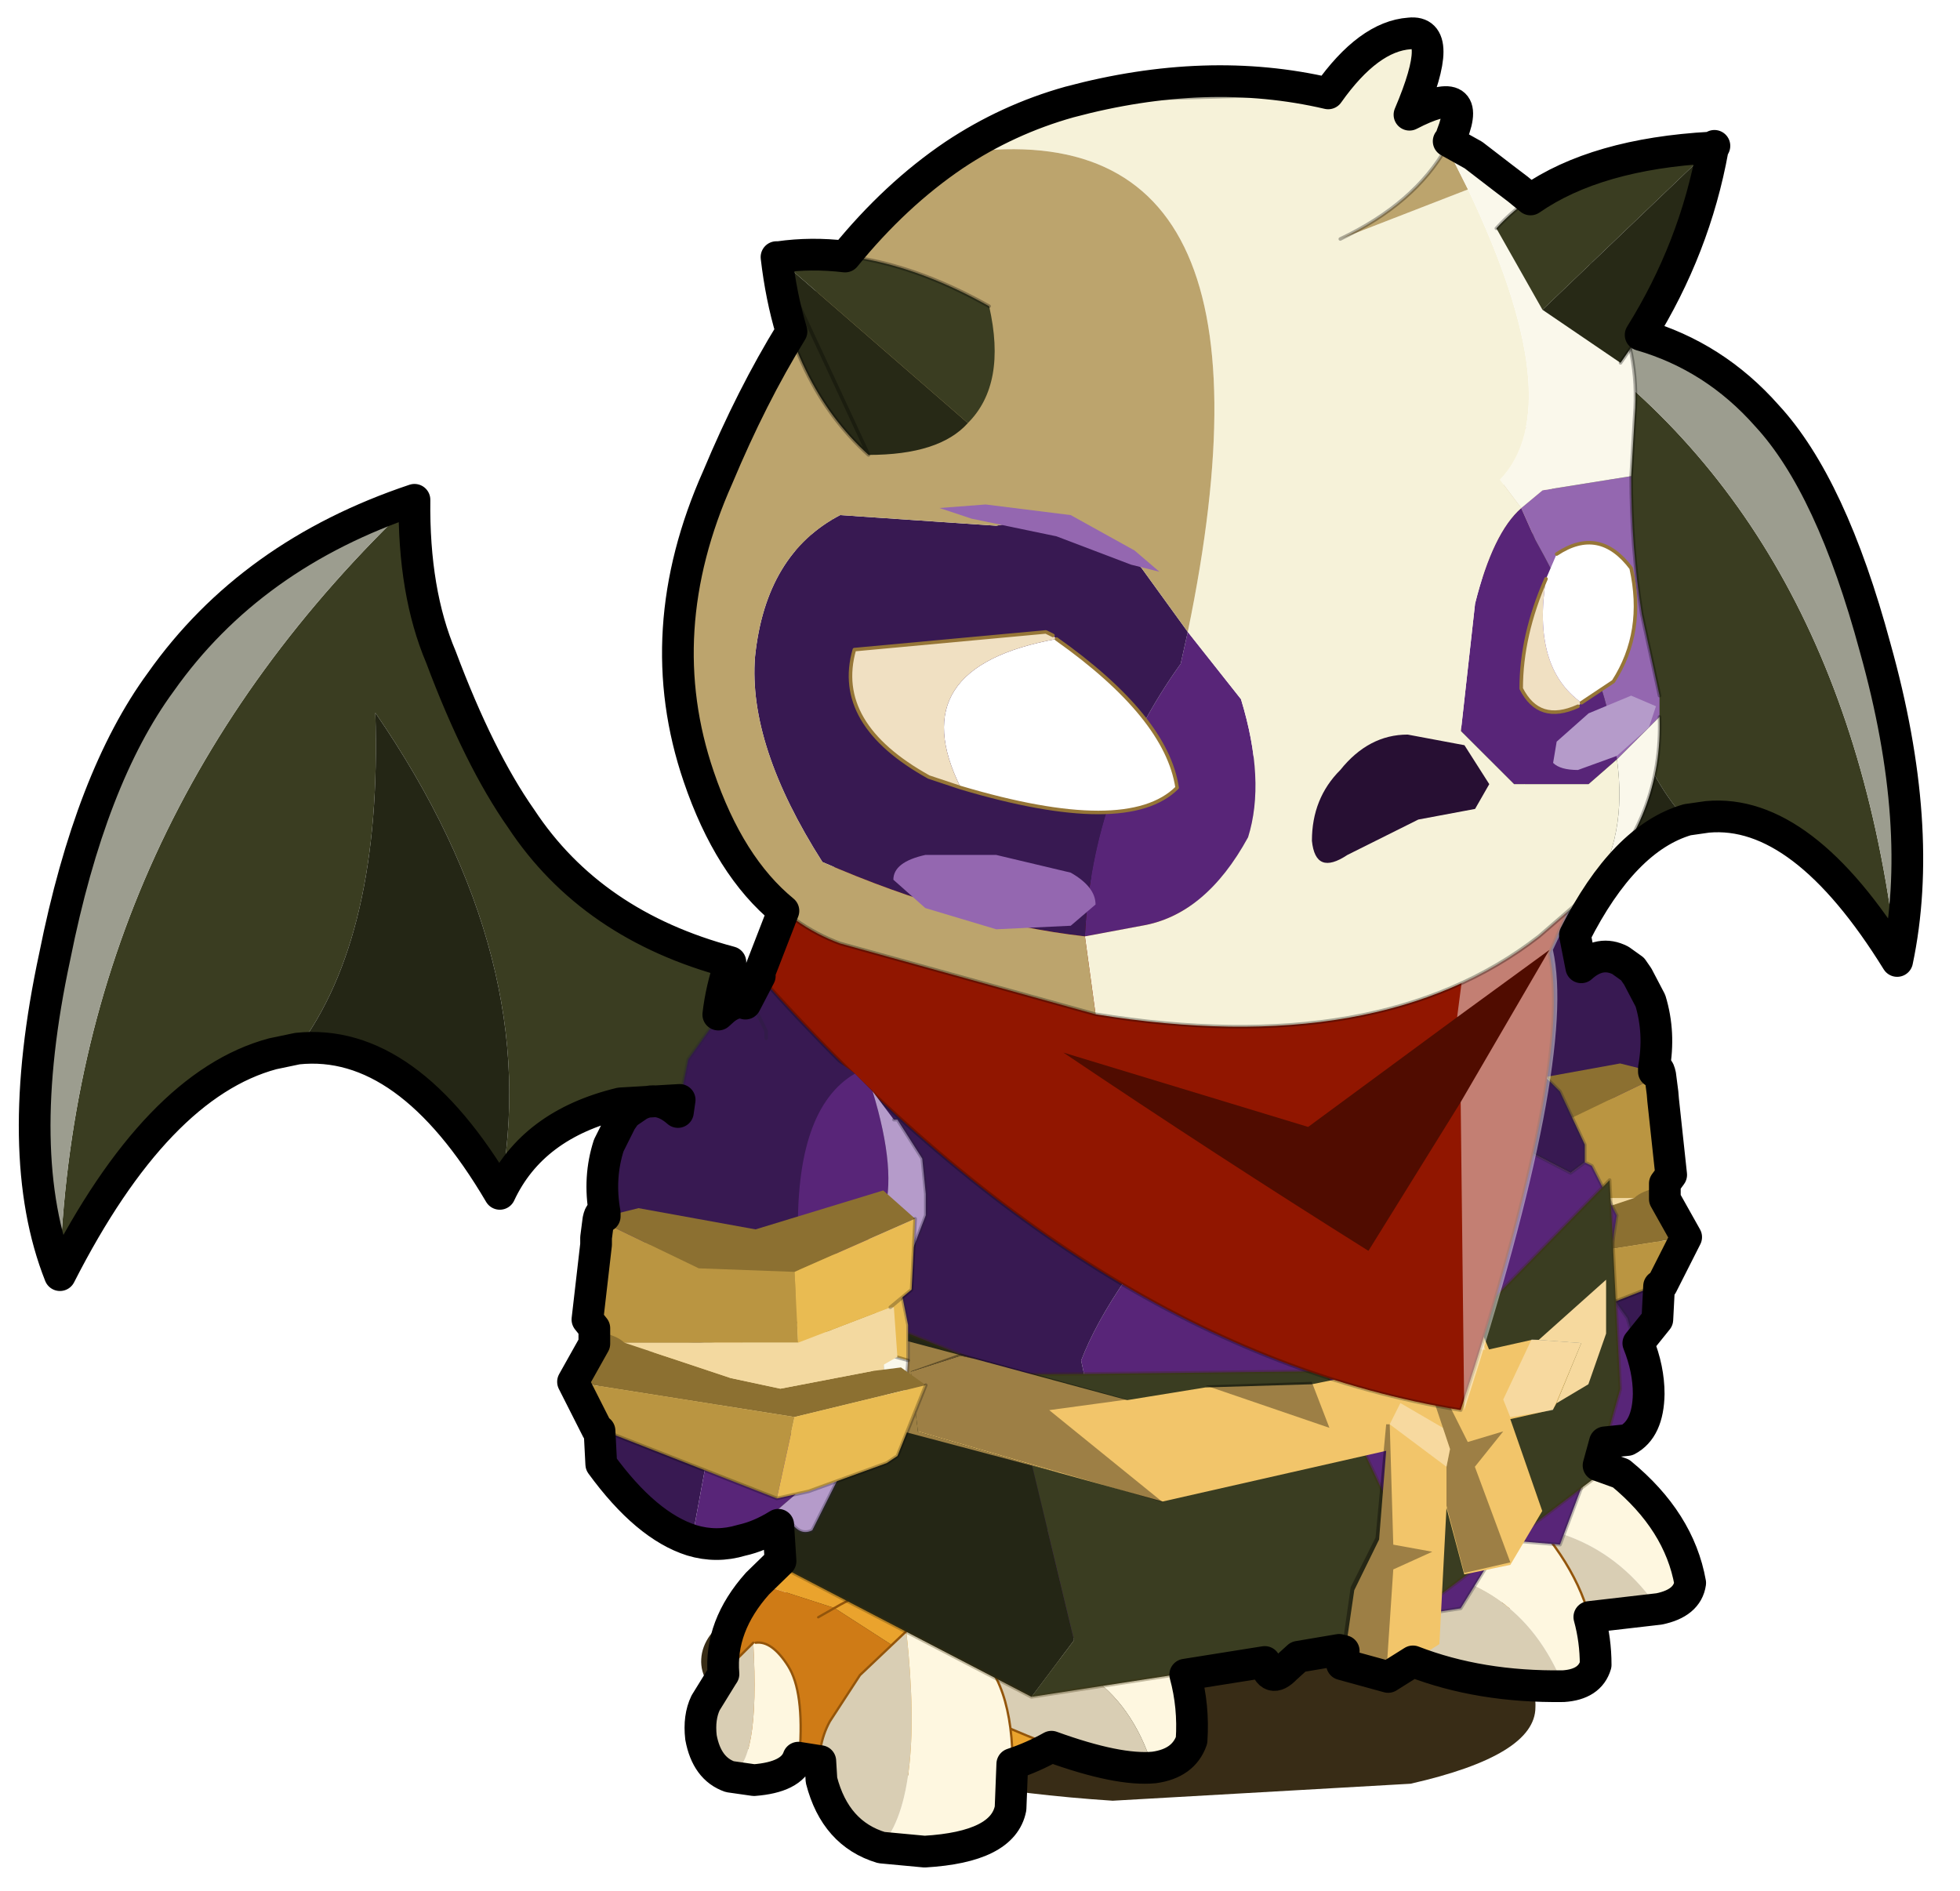 <svg width="170" height="164" xmlns="http://www.w3.org/2000/svg" xmlns:xlink="http://www.w3.org/1999/xlink"><defs><g id="l" stroke-opacity="0" stroke-linejoin="round" stroke-linecap="round" stroke="#f0f" fill="none"><path d="M187.95-293.5v380h-380v-380h380M92.95.6H-97" transform="translate(192.55 294)"/><path d="m187.95-293.5-190 190 190 190m-380-380 190 190L-192 86.5" transform="translate(192.55 294)"/></g><g id="d"><path fill-rule="evenodd" fill="#3a3d21" d="M.2-.95q1.95-.5 2.95-2l1.15-2.3q.35-.9.35-2.2 4.8 4.55 5 10.95Q8.3.8 6.65.35L6.3.3Q5.1-1.3 5.2-4.45q-2.4 3.5-1.75 6.8-.45-1-1.7-1.3Q.45.8 0 1.5.65.45.2-.95" transform="translate(0 7.45)"/><path fill-rule="evenodd" fill="#242615" d="M3.45 2.35Q2.8-.95 5.2-4.45 5.1-1.3 6.3.3 4.75.1 3.45 2.35" transform="translate(0 7.45)"/><path fill-rule="evenodd" fill="#9c9d8f" d="M9.65 3.5q-.2-6.4-5-10.95 2.3.75 3.6 2.55.95 1.35 1.5 3.9.55 2.75-.1 4.5" transform="translate(0 7.45)"/><path stroke-width=".05" stroke-linejoin="round" stroke-linecap="round" stroke="#866648" fill="none" d="M4.65 0q0 1.3-.35 2.2L3.15 4.5q-1 1.5-2.95 2M0 8.95q.45-.7 1.75-.45 1.25.3 1.7 1.3 1.3-2.25 2.85-2.05l.35.05q1.65.45 3 3.15M4.65 0q2.3.75 3.6 2.55.95 1.35 1.5 3.9.55 2.75-.1 4.5"/></g><g id="f"><path fill-rule="evenodd" fill="#b2a2d2" d="m-1.55 2.95-.05-.05h.05v.05" transform="translate(1.95 .9)"/><path fill-rule="evenodd" fill="#e9bb52" d="M-1.7 4.2v-.5l.15-.75V2.9l.45-.1-.25 1.3-.35.1" transform="translate(1.95 .9)"/><path fill-rule="evenodd" fill="#ba9541" d="m-1.1 2.8.95-.25v.35l-.05.25v.05l.7.55.1.1-.85-.2-1.1.45.25-1.3" transform="translate(1.95 .9)"/><path fill-rule="evenodd" fill="#8c7031" d="m2.6 2.15.1.3.05.9v.6l-.1.25-.2-.05-1.85-.3-.1-.1-.7-.55v-.05l.05-.25v-.4l2.6.05.1-.3.05-.1-.15.4.15-.4" transform="translate(1.95 .9)"/><path fill-rule="evenodd" fill="#f3d9a0" d="m-.8 5.5-.45.2v-.05l-.2-.05.15-.2-.1-.05.05-1.25 1.1-.45.85.2.4 1-1.8.65" transform="translate(1.95 .9)"/><path fill-rule="evenodd" fill="#f0ce86" d="m2.45 4.15.2.1v.7L1 4.85l-.4-1 1.85.3" transform="translate(1.95 .9)"/><path fill-rule="evenodd" fill="#faf8eb" d="m-1.4 5.35-.25-.45-.05-.7.35-.1-.05 1.25" transform="translate(1.95 .9)"/><path fill-rule="evenodd" fill="#381952" d="M.3-.35v-.1l.15-.3q.2-.25.45 0l.5.7.15.75.55-.1.2.1.05.1.2.35.05.95v.05l-.05.1-.1.3-2.6-.05Q-.1.65-.95.15-.4-.3.4-.15l-.1-.2m2.35 5.3v.7q-.65.85-1.3 1.1L1 4.85l1.65.1" transform="translate(1.95 .9)"/><path fill-rule="evenodd" fill="#582578" d="M1.35 6.75h-.7L-.8 5.5 1 4.85l.35 1.9M-1.2.4l.25-.25q.85.5.8 2.35v.05l-.95.25.05-.15-.3-.5q-.2-.6.15-1.75" transform="translate(1.95 .9)"/><path fill-rule="evenodd" fill="#b59bca" d="m.65 6.75-.6-.3L0 6.4q-.15.3-.35.2l-.35-.7-.1-.4L.65 6.75M-1.6 2.9l-.1-.1-.25-.65v-.3l.05-.5.35-.55h.05l.3-.4q-.35 1.15-.15 1.75l.3.5-.05.15-.45.1h-.05" transform="translate(1.95 .9)"/><path stroke-width=".05" stroke-opacity=".302" stroke-linejoin="round" stroke-linecap="round" stroke="#252336" fill="none" d="M2.25.55v-.1l.15-.3q.2-.25.45 0l.5.7.15.75.55-.1.2.1m.05.1.2.35.05.95v.05l.1.3.05.9v.6l-.1.25-.2-.05.2.1M1.95 7.3q-.15.3-.35.2l-.35-.7-.1-.4-.45.2v-.05L.5 6.5m.05-.25L.3 5.8l-.05-.7v-.5l.15-.75-.05-.05-.1-.1L0 3.05v-.3l.05-.5.35-.55h.05M4.4 3.45l.1-.3.05-.1-.15.4"/><path stroke-width=".05" stroke-opacity=".302" stroke-linejoin="round" stroke-linecap="round" stroke="#252336" fill="none" d="M4.6 5.15v1.4q-.65.85-1.3 1.1h-.7l-.6-.3-.05-.05"/><path stroke-width=".05" stroke-opacity=".302" stroke-linejoin="round" stroke-linecap="round" stroke="#000" fill="none" d="M.4 3.8H.35m.05 0 .45-.1.95-.25m.75 1.3 1.85.3M.6 5l-.35.1m2.3-.35-.85-.2L.6 5m3.8-1.55L1.8 3.4m1.15 2.35 1.65.1m-1.65-.1-1.8.65"/><path fill-rule="evenodd" fill="#8c7031" d="M2.3 3.95q.1-.1.35-.15v.05l.4.65L-.1 5l-1.85-.45.35-.25.4.05 1.3.25.7-.15 1.5-.5m.4-1.75-1.45.7-1.35.05-1.7-.75.45-.4 1.8.55 1.65-.3.6.15" transform="translate(1.95 .9)"/><path fill-rule="evenodd" fill="#ba9541" d="M2.65 3.85V3.8q-.25.05-.35.15H-.15l.05-1 1.35-.05 1.45-.7.15 1.4-.2.25M-.1 5l3.15-.5-.35.65-2.55 1L-.1 5" transform="translate(1.95 .9)"/><path fill-rule="evenodd" fill="#f3d9a0" d="M-.15 3.95H2.3l-1.5.5-.7.15-1.3-.25-.35-.2.05-.7h.05l1.3.5" transform="translate(1.95 .9)"/><path fill-rule="evenodd" fill="#e9bb52" d="m-.1 2.95-.05 1-1.3-.5-.3-.25-.05-1 1.7.75m-1.85 1.6L-.1 5l.25 1.15-.45-.1-1.1-.4-.15-.1-.4-1" transform="translate(1.95 .9)"/><path stroke-width=".05" stroke-opacity=".251" stroke-linejoin="round" stroke-linecap="round" stroke="#000" fill="none" d="m4.65 6.05-2.55 1-.45-.1-1.1-.4m4.05-1.8.2-.25-.15-1.4M5 5.4l-.35.65m-4.1.5-.15-.1-.4-1m.5-1.1L.2 4.1l-.05-1"/></g><g id="g"><path fill-rule="evenodd" fill="#fef7e0" d="m-2.6.1-.35-.4q.15-.75.9-1.3Q-.7-1.9.1-.75L.05-.5q-1.7-.55-2.65.6" transform="translate(7.05 1.65)"/><path fill-rule="evenodd" fill="#d9ceb4" d="M0 .45-2.6.1q.95-1.15 2.65-.6L0 .45" transform="translate(7.05 1.65)"/><path stroke-width=".05" stroke-linejoin="round" stroke-linecap="round" stroke="#93550b" fill="none" d="m7.05 2.1-2.6-.35-.35-.4Q4.25.6 5 .05q1.35-.3 2.15.85"/><path fill-rule="evenodd" fill="#eaa32d" d="M.25 3.95q-1.8.35-3.3-.7Q-4.15 1.4-3.3-.3l.2-.45 1.55-.05Q0-.55.8-1.25L2.95.4l-1.5.45-1.5.8q.4.5.3 2.3m-2.1-3.6L.8-.3l-2.95.2-.45 2 .75-1.55" transform="translate(7.05 1.65)"/><path fill-rule="evenodd" fill="#cf7b16" d="M2.95.4q.55.85.35 1.75l-.35 1.3-2.7.5q.1-1.8-.3-2.3l1.5-.8L2.95.4m-4.8-.05L-2.6 1.9l.45-2L.8-.3l-2.65.65" transform="translate(7.05 1.65)"/><path stroke-width=".05" stroke-linejoin="round" stroke-linecap="round" stroke="#93550b" fill="none" d="M10 2.05q.55.85.35 1.75L10 5.1l-2.7.5q-1.8.35-3.3-.7-1.1-1.85-.25-3.55l.2-.45L5.5.85Q7.05 1.1 7.85.4L10 2.05z"/><path stroke-width=".05" stroke-linejoin="round" stroke-linecap="round" stroke="#93550b" fill="none" d="M5.8 1.95q.4-.2.8-.3l.1.05q.75 0 1.45.75l.2.3"/><path fill-rule="evenodd" fill="#fef7e0" d="M-2 1.25Q-4.95.9-6.4 3.05q-.6-.15-.65-.6.25-1.3 1.45-2.4 2.2-.8 3.65.8l-.05.4" transform="translate(7.05 1.65)"/><path fill-rule="evenodd" fill="#d9ceb4" d="M-6.4 3.05Q-4.95.9-2 1.25l-.05 1.65-4.35.15" transform="translate(7.05 1.65)"/><path stroke-width=".05" stroke-linejoin="round" stroke-linecap="round" stroke="#93550b" fill="none" d="M5.1 2.5Q3.65.9 1.45 1.7.25 2.8 0 4.1q.05.45.65.6L5 4.55"/><path fill-rule="evenodd" fill="#fef7e0" d="m-4.35 4.7-.7-.45q0-1.4 1-2.7Q-2.25.3-.7 1.8l.05.35q-2.7.1-3.7 2.55" transform="translate(7.05 1.65)"/><path fill-rule="evenodd" fill="#d9ceb4" d="M-.45 3.85q-1.7.85-3.9.85 1-2.45 3.7-2.55l.2 1.7" transform="translate(7.05 1.65)"/><path stroke-width=".05" stroke-linejoin="round" stroke-linecap="round" stroke="#93550b" fill="none" d="M6.6 5.5q-1.7.85-3.9.85L2 5.9q0-1.4 1-2.7 1.8-1.25 3.35.25"/></g><g id="h"><path fill-rule="evenodd" fill="#eaa32d" d="m-1.65 1.6.7-.5.15-.05L.25.1l-2.8.3-.85 2.35 1.75-1.15m2.7-.15Q-.05.8-.8 1.05q.75-.25 1.85.4l-1.55 1Q-.7 3.6.5 4.9q-2.5.5-4.2-.5-1.45-1.9-.7-3.55.4-1.1 1.95-1.1Q-.7-.25-.1-1 1.85-.1 2.75.9l-1.7.55" transform="translate(6.65 1)"/><path fill-rule="evenodd" fill="#cf7b16" d="m-.8 1.05-.15.05-.7.5-1.75 1.15.85-2.35L.25.1l-1.05.95m1.85.4L2.75.9q.85.95.7 2L3.3 4.4l-2.8.5q-1.2-1.3-1-2.45l1.55-1 .35.2-.35-.2" transform="translate(6.65 1)"/><path stroke-width=".05" stroke-linejoin="round" stroke-linecap="round" stroke="#93550b" fill="none" d="M9.4 1.9Q8.5.9 6.55 0q-.6.75-2.35.75-1.55 0-1.95 1.1-.75 1.65.7 3.55 1.7 1 4.2.5m2.25-4q.85.95.7 2l-.15 1.5-2.8.5"/><path stroke-width=".05" stroke-linejoin="round" stroke-linecap="round" stroke="#93550b" fill="none" d="m5.85 2.05-.15.05-.7.5m.85-.55q.75-.25 1.85.4l.35.2"/><path fill-rule="evenodd" fill="#fef7e0" d="M-1.95 2.3q-3-.1-3.85 2.55-.7-.05-.85-.55-.1-1.55.85-2.95Q-3.95.1-2.05 1.8l.1.5" transform="translate(6.65 1)"/><path fill-rule="evenodd" fill="#d9ceb4" d="M-5.8 4.85q.85-2.65 3.85-2.55l.2 1.3Q-4.65 5-5.8 4.85" transform="translate(6.65 1)"/><path stroke-width=".05" stroke-linejoin="round" stroke-linecap="round" stroke="#93550b" fill="none" d="M4.6 2.8Q2.7 1.1.85 2.35-.1 3.75 0 5.3q.15.5.85.55Q2 6 4.9 4.6"/><path fill-rule="evenodd" fill="#fef7e0" d="m.1 6.65-1 .05q-1.7-.1-1.85-.95-.2-2.25.55-3.15.8-1.1 1.7-.65-.4 3.7.6 4.7" transform="translate(6.65 1)"/><path fill-rule="evenodd" fill="#d9ceb4" d="m-.5 1.95 1 .95.65 1q.3.55.2 1.25Q1.05 6.3.1 6.65q-1-1-.6-4.7" transform="translate(6.65 1)"/><path stroke-width=".05" stroke-linejoin="round" stroke-linecap="round" stroke="#93550b" fill="none" d="m6.15 2.95 1 .95.65 1q.3.55.2 1.25-.3 1.15-1.25 1.5l-1 .05q-1.7-.1-1.85-.95-.2-2.25.55-3.15.8-1.1 1.7-.65z"/><path fill-rule="evenodd" fill="#fef7e0" d="M2.75 2.2h.05q-.15 2.65.5 2.85l-.5.1q-.9-.05-1-.55-.1-1.35.25-1.9.35-.55.7-.5" transform="translate(6.65 1)"/><path fill-rule="evenodd" fill="#d9ceb4" d="m2.8 2.2.7.7.35.6.1.75q-.15.65-.65.8-.65-.2-.5-2.85" transform="translate(6.65 1)"/><path stroke-width=".05" stroke-linejoin="round" stroke-linecap="round" stroke="#93550b" fill="none" d="m9.45 3.2.7.7.35.6.1.75q-.15.65-.65.8l-.5.1q-.9-.05-1-.55-.1-1.35.25-1.9.35-.55.7-.5"/></g><g transform="translate(6.85 6.85)" id="r"><use xlink:href="#a" width="13.8" transform="translate(-6.85 -6.85)" height="13.45"/><use xlink:href="#b" width="12.45" transform="matrix(-1 0 0 .895 6.2 .708)" height="6.25"/><use xlink:href="#c" width="11.6" transform="translate(-5.9 -6.1)" height="12.4"/></g><g id="a"><path fill-rule="evenodd" fill="#ebe0c3" d="M-5.8 2.85h-.05l.05-.05v.05m.35-4.95.2-.4.15.1-.35.3" transform="translate(6.85 6.85)"/><path fill-rule="evenodd" fill="#dac492" d="m-4.1-4 .2-.4.65-.75-.25.4-.35.5-.05.25h-.2" transform="translate(6.85 6.85)"/><path fill-rule="evenodd" fill="#582578" d="M3.15 5.3.35 6q0 .35-.35-.1-.35-.5-.75-.45l-.65.1q0 1-.3.65-.35-.4-.75-.35l-.6-.05-.3-.4-.2.05-.65-.1-.4-.65-.05-.35-.05-.1-.1-.05-.2.2-.6.05-.3-.8.1-.8V2.8l-.05.05-.7.1-.3-.65.3-1.05.25-.35.2-.25-.15-.15-.05-.05-.1-.65.35-.7.1-.05.2.15 1.35-.7Q-5.45.3-2.25-.75L-.6-.7Q.75.8 1.15 1.85L.9 3q.15 1.2 2.25 2.3" transform="translate(6.85 6.85)"/><path fill-rule="evenodd" fill="#381952" d="m-3.25-5.15.75-.8Q-1.45-7 .65-6.85 3-6.7 5.1-4.6q4.05 6.5-.85 9.35l-1.1.55Q1.05 4.2.9 3l.25-1.15Q.75.8-.6-.7l-1.65-.05Q-5.45.3-4.4-1.5l-1.35.7-.2-.15v-.25l.35-.75.15-.15.35-.3-.15-.1-.15-.4.3-.65.7-.45h.5l.05-.25.35-.5.25-.4" transform="translate(6.85 6.85)"/><path stroke-width=".05" stroke-opacity=".302" stroke-linejoin="round" stroke-linecap="round" stroke="#252336" fill="none" d="M11.95 2.25q4.05 6.5-.85 9.35l-1.1.55-2.8.7q0 .35-.35-.1-.35-.5-.75-.45l-.65.1q0 1-.3.65-.35-.4-.75-.35l-.6-.05-.3-.4-.2.05-.65-.1-.4-.65-.05-.35-.05-.1-.1-.05-.2.2-.6.05-.3-.8.1-.8v-.05L1 9.7l-.7.1-.3-.65.3-1.05.25-.35.2-.25-.15-.15-.05-.05-.1-.65.35-.7.1-.05v-.25l.35-.75.15-.15.35-.3-.15-.1-.15-.4.3-.65.7-.45h.3M3.6 1.7l-.25.4-.35.5-.05.25h-.2m-.3 2.5-1.35.7-.2-.15"/><path fill-rule="evenodd" fill="#b2a2d2" d="m-2.8 2.6-.3.45-.25-.05-.35-.45.3-.55.35-.3-.4-.45.2-.55.65-.2.5.1V.4l.25-.45.45-.1.1.05-.55 1-.95 1.7" transform="translate(6.85 6.85)"/><path stroke-width=".05" stroke-opacity=".302" stroke-linejoin="round" stroke-linecap="round" stroke="#252336" fill="none" d="m4.05 9.45-.3.45-.25-.05-.35-.45.3-.55.35-.3-.4-.45.2-.55.65-.2.5.1v-.2L5 6.8l.45-.1.1.05-.55 1"/><path fill-rule="evenodd" fill="#3a3d21" d="m2.15 2.05-.9 3.75.6.8L-3 5.85-6.1 3.5l-.35-1.25.15-2.95 2 2.05.75 3.3L-2.3 2l4.45.05" transform="translate(6.85 6.85)"/><path fill-rule="evenodd" fill="#242615" d="M2.15 2.05 6.7.2 5.45 3.8l-.05.95L1.85 6.6l-.6-.8.9-3.75" transform="translate(6.85 6.85)"/><path stroke-width=".05" stroke-opacity=".302" stroke-linejoin="round" stroke-linecap="round" stroke="#3c310d" fill="none" d="m12.3 10.65 1.25-3.6L9 8.9m-.3 4.55 3.55-1.85.05-.95M9 8.9l-4.45-.05L3.3 11.5l-.75-3.3-2-2.05L.4 9.1l.35 1.25 3.1 2.35 4.85.75"/></g><g id="i" fill-rule="evenodd"><path fill="#f2c56a" d="m-3.8-2.15 2.15.65 1.1-.2 1.5-.05L2.5-2.1l.2.55-.25-.8v-.05l.05-.4.8.1.15.4.6-.15h.1l.6.05-.35.95-.05.1-.6.15L4.2.25l-.45.85-.65.15L2.85.2l-.1 2.15-.7.5-.65-.2.15-1.15.35-.8L2-.7l-3.15.8-1.45-.45-2-.65-.1-.95.7-.25.2.05" transform="translate(7.35 3.4)"/><path fill="#9c7f44" d="M-2.6-.35-7.15-1.7l-.2-.75v-.75l3.55 1.05-.2-.05-.7.25.1.95 2 .65" transform="translate(7.35 3.4)"/><path fill="#f6d99e" d="m4.15-2.45.95-.95v.85l-.25.8-.45.3.35-.95-.6-.05" transform="translate(7.35 3.4)"/></g><g id="c"><path fill-rule="evenodd" fill-opacity=".353" d="M3.45 2.85 0 3.85l1.6-1.3L.5 2.4l2.35-.65.7.25-.1.85m-5.8-.05.25-.65 1.5.05-1.75.6m-1.6 0-.1.3.05.25v.55l-.25.95-.65-.15.5-1.35-.4-.5.5.15.7-1.4h.05l-.4 1.2m.75-.05h.05l.15 1.6.35.7.15 1.05-.15.05-.5.15-.1-1.5-.55-.25.55-.1.05-1.7" transform="translate(5.9 6.1)"/><path fill-rule="evenodd" fill-opacity=".353" fill="#fff" d="m-4.8 2.4-.1.25-.6-.1-.4-.95.7-.05.4.85m.8.95-.05-.25.1-.3.6-.35.15.3-.8.6m.4-1.75-.95.1.15-.4.75-.05.1.35h-.05" transform="translate(5.9 6.1)"/><path fill-rule="evenodd" fill="#911600" d="M-5.45-3.9Q-5.8-2.35-4.2 2.55 1 1.7 5.7-3.6l-.5-1.25q-.7-.3-1.35-.7l-6.3 1.45-.8-1.75-1.25-.2-1.3 1.35.35.8h.05-.05" transform="translate(5.9 6.1)"/><path fill-rule="evenodd" fill="#b0351c" d="M-5.45-3.9h.05-.05" transform="translate(5.9 6.1)"/><path stroke-width=".05" stroke-opacity=".251" stroke-linejoin="round" stroke-linecap="round" stroke="#000" fill="none" d="M.45 2.2Q.1 3.75 1.7 8.65q5.2-.85 9.9-6.15l-.5-1.25q-.7-.3-1.35-.7M.1 1.4l.35.8-.35-.8z"/><path fill-rule="evenodd" fill-opacity=".451" d="M-4.2-1.8-2.9.3q2.15-1.35 4.3-2.8l-3.45 1.05L-4.15-3l-1.3-.95L-4.2-1.8m8.55-3.5q-.3-.1-.6-.3l-6.3 1.45 1.55.7L4.35-5.3" transform="translate(5.9 6.1)"/><path fill-rule="evenodd" fill-opacity=".451" fill="#fff" d="m-4.15-3-.4-3.1-1.3 1.4.35.75h.05-.05q-.35 1.55 1.25 6.5l.05-4.35-1.25-2.15 1.3.95" transform="translate(5.9 6.1)"/></g><g id="s"><path fill-rule="evenodd" fill="#fef7e0" d="M22.45-118.2q1.55 3.4 3.7 5.85l12.3-12h.3v-.3l-.3.3-16 6.15" transform="translate(31.7 124.65)"/><path fill-rule="evenodd" fill="#d1bb90" d="M26.15-112.35q2.45 2.75 5.55 4l7.05-16h-.3l-12.3 12" transform="translate(31.7 124.65)"/><path stroke-width=".05" stroke-linejoin="round" stroke-linecap="round" stroke="#a27937" fill="none" d="m63.4 16.3 7.05-16V0l-.3.3-16 6.15"/><path fill-rule="evenodd" fill="#fef7e0" d="m-31.4-115.4 14.45 12.3q2.75-2.8 1.55-8.9l-16-3.4" transform="translate(31.7 124.65)"/><path fill-rule="evenodd" fill="#d1bb90" d="M-31.4-115.4h-.3l6.75 14.75q5.55 0 8-2.45l-14.45-12.3" transform="translate(31.7 124.65)"/><path stroke-width=".05" stroke-linejoin="round" stroke-linecap="round" stroke="#a27937" fill="none" d="M6.75 24 0 9.25h.3l16 3.4"/></g><g id="j"><path fill-rule="evenodd" fill="#582578" d="M-4.2-3.8q.4.35.65 1.35l.2 1.8-.75.75h-1.05l-.4-.35q.15-1.3 1.15-3.1l.2-.45m6.15 6.05-.8-.15Q.25 1.95-.35.85q-.25-.8.1-1.95l.75-.95.1.45Q1.85.15 1.95 2.25" transform="translate(6.95 10.5)"/><path fill-rule="evenodd" fill="#381952" d="m.5-2.05.65-.9q.8-.85 2.05-.6l2.2-.15q1.05.55 1.2 2 .1 1.25-.95 2.9-1.95.85-3.7 1.05Q1.85.15.6-1.6l-.1-.45" transform="translate(6.95 10.5)"/><path fill-rule="evenodd" fill="#9467b0" d="m-5.55-.25-.6-.6v-.3l.25-1.15q.15-.95.15-1.95l1.25.2.3.25-.2.45q-1 1.8-1.15 3.1" transform="translate(6.95 10.5)"/><path fill-rule="evenodd" fill="#f6f2d9" d="M-3.15-9h-.05v-.1q-.3-.75.6-.25-.55-1.2 0-1.15.55 0 1.15.85l3.65.1 1.6.75Q-1.05-9.55.5-2.05l-.75.95Q-.6.05-.35.85q.6 1.1 1.5 1.25l.8.15-.15 1.1q-4 .65-6.25-1.1l-.75-.65q-.5-.75-.35-1.85l.4.35h1.05l.75-.75-.2-1.8q-.25-1-.65-1.35l.3-.4q-1-1.05.45-4.1l1.8.7q-1.05-.5-1.5-1.3l.1-.15-.1.05" transform="translate(6.95 10.5)"/><path fill-rule="evenodd" fill="#bca46d" d="M-3.15-8.9q.45.8 1.5 1.3l-1.8-.7.3-.6M1.8 3.35l.15-1.1q1.75-.2 3.7-1.05Q6.7-.45 6.6-1.7q-.15-1.45-1.2-2l-2.2.15q-1.25-.25-2.05.6l-.65.9q-1.55-7.5 3.3-6.75 2 1.35 3.35 4.55.95 2.2.25 4.25-.65 1.85-2 2.35l-3.6 1" transform="translate(6.95 10.5)"/><path fill-rule="evenodd" fill="#faf8eb" d="m-3.15-9 .1-.05-.1.15V-9v.1l-.3.6Q-4.9-5.25-3.9-4.2l-.3.4-.3-.25-1.25-.2-.05-.85q-.15-1.8 1.65-3.2l.2-.15.45-.35.35-.2m-2.4 8.75Q-5.7.85-5.2 1.6q-1-1.05-.95-2.45l.6.6" transform="translate(6.95 10.5)"/><path stroke-width=".05" stroke-opacity=".302" stroke-linejoin="round" stroke-linecap="round" stroke="#000" fill="none" d="M10.75 1.7 9.15.95 5.5.85Q4.9 0 4.35 0q-.55-.05 0 1.15-.9-.5-.6.25v.1h.05v.1q.45.8 1.5 1.3m-3.55 9.2.75.65q2.25 1.75 6.25 1.1m2-12.15q2 1.35 3.35 4.55.95 2.2.25 4.25-.65 1.85-2 2.35l-3.6 1M1.2 6.25l-.05-.85Q1 3.6 2.8 2.2l.2-.15.45-.35.35-.2m-3 8.15q-.05 1.4.95 2.45M.8 9.35l.25-1.15q.15-.95.15-1.95"/><path fill-rule="evenodd" fill="#fff" d="M3.7.15Q1.35.85.65.15q.15-1 1.7-2.1 2.2.4 1.35 2.1" transform="translate(6.95 10.5)"/><path fill-rule="evenodd" fill="#f0e0c2" d="M2.35-1.95 2.4-2l.1-.05 2.7.25Q5.5-.75 4.15 0L3.7.15q.85-1.7-1.35-2.1" transform="translate(6.95 10.5)"/><path stroke-width=".05" stroke-linejoin="round" stroke-linecap="round" stroke="#967637" fill="none" d="m9.35 8.5.1-.05 2.7.25q.3 1.05-1.05 1.8l-.45.15q-2.35.7-3.05 0 .15-1 1.7-2.1"/><path fill-rule="evenodd" fill="#f0e0c2" d="M-5.05-1.05q.7-.5.5-1.75.35.8.35 1.55-.25.5-.8.25l-.05-.05" transform="translate(6.95 10.5)"/><path fill-rule="evenodd" fill="#fff" d="m-4.7-3.15.15.35q.2 1.25-.5 1.75l-.45-.3q-.45-.7-.25-1.6.45-.6 1.05-.2" transform="translate(6.95 10.5)"/><path stroke-width=".05" stroke-linejoin="round" stroke-linecap="round" stroke="#967637" fill="none" d="M2.25 7.35q-.6-.4-1.05.2-.2.9.25 1.6l.45.3m.5-1.75q.35.8.35 1.55-.25.5-.8.25"/><path fill-rule="evenodd" fill="#b59bca" d="m-5-.1-.55-.2L-6-.7l-.1-.3.35-.15.6.25.45.4.05.3q-.1.1-.35.1" transform="translate(6.95 10.5)"/><path fill-rule="evenodd" fill="#270f33" d="M-1.25.9q-.05.5-.5.2l-1-.5-.8-.15-.2-.35.35-.55.8-.15q.55 0 .95.5.4.4.4 1" transform="translate(6.95 10.5)"/><path fill-rule="evenodd" fill="#9467b0" d="M2.35-3.4 1.3-3l-.4.1.35-.3.9-.5 1.2-.15.65.05-.45.15-1.2.25" transform="translate(6.95 10.5)"/><path fill-rule="evenodd" fill="#fef7e0" d="M-6.9-8.9v.05l-.05-.05h.05" transform="translate(6.95 10.5)"/><path fill-rule="evenodd" fill="#3a3d21" d="m-4.5-6.6-2.4-2.3q2.1.1 3.05 1.15L-4.5-6.6" transform="translate(6.95 10.5)"/><path fill-rule="evenodd" fill="#272916" d="M-6.9-8.85v-.05l2.4 2.3-1.1.75q-1-1.4-1.3-3" transform="translate(6.95 10.5)"/><path stroke-width=".05" stroke-opacity=".302" stroke-linejoin="round" stroke-linecap="round" stroke="#000" fill="none" d="M.05 1.65q.3 1.6 1.3 3M.05 1.6H0l.05.05m0-.05q2.1.1 3.05 1.15"/><path fill-rule="evenodd" fill="#272916" d="m3.6-5 2.7-2.35h.05Q6.1-5.55 5-4.55q-1 0-1.4-.45" transform="translate(6.95 10.5)"/><path fill-rule="evenodd" fill="#3a3d21" d="M3.6-5q-.55-.55-.3-1.65 1.6-.9 3-.7L3.6-5" transform="translate(6.95 10.5)"/><path stroke-width=".05" stroke-opacity=".302" stroke-linejoin="round" stroke-linecap="round" stroke="#000" fill="none" d="M13.25 3.15q-1.4-.2-3 .7m1.7 2.1q1.1-1 1.35-2.8h-.05l-1.3 2.8z"/><path fill-rule="evenodd" fill="#9467b0" d="m4.2 1.85-1 .3-1.05-.05-.35-.3q0-.25.35-.45L3.2 1.1h1q.45.1.45.35l-.45.4" transform="translate(6.95 10.5)"/></g><use xlink:href="#d" width="10" height="10.95" id="m"/><use xlink:href="#e" width="14.7" height="4.25" id="n"/><use xlink:href="#f" width="5" height="7.9" id="o"/><use xlink:href="#g" width="10.4" height="6.35" id="p"/><use xlink:href="#h" width="10.6" height="7.7" id="q"/><use xlink:href="#i" width="12.45" height="6.25" id="b"/><use xlink:href="#j" width="14.65" height="14.05" id="t"/><use xlink:href="#k" width="102.95" height="45" id="v"/><path fill-rule="evenodd" fill="#382c16" d="M5.75-1.9q2.15.45 2.2 1.35Q8 .3 5.9 1q-2.15.75-5.2.95l-5.25-.3q-2.2-.5-2.2-1.35-.05-.85 2.05-1.6 2.15-.75 5.2-.9l5.25.3" transform="translate(6.75 2.25)" id="e"/><path stroke-width="2.75" stroke-linejoin="round" stroke-linecap="round" stroke="#000" fill="none" d="M120.6 8.4q5.5-2.85 3.7 1.7l-.15.45-.15.15 2.15 1.2 2.6 2 1.25.95 1.1.9q5.7-3.95 15.65-4.5l.3-.15-.15.3q-1.55 8.55-6.25 16.1 6.4 1.85 10.95 7 5.6 6.05 9.4 20.15 4.35 15.55 1.9 27.15-8.2-13.25-16.45-12.5l-1.75.25q-5.5 1.6-9.75 10l.55 2.8q1.65-1.5 3.4-.6l1.05.75.45.65 1.1 2.1q.85 2.8.3 5.85v.3q.35-.65.55.3l.2 1.55.05.6.7 6.5-.55.75v1.35l1.85 3.3-2.1 4.15-.25.1-.15 2.9-1.65 2.05q.9 2.25.9 4.4-.05 3.05-1.85 4l-1.95.2-.55 2 1.95.7q5.05 4.15 6 9.5-.25 1.75-2.7 2.25l-6.05.7q.55 2 .55 4.15-.5 1.7-2.8 1.85-7.25.1-13.05-2.15l-2.15 1.35-4-1.1.05-.1-.05-.05.15-1-.4-.1-3.55.6-1.1 1q-1.35 1.4-1.8-.55l-6.9 1.1q.75 2.75.55 5.7-.7 2-3.25 2.35-3.1.3-8.9-1.8-1.6.9-3.4 1.5L86 155.3q-.65 3.35-7.45 3.75l-3.75-.35q-4-1.2-5.2-5.85l-.1-1.65-1.9-.3q-.6 1.7-3.85 1.95l-2.1-.3q-2-.7-2.5-3.4-.2-1.75.4-3L61 143.8l.1-.15q-.35-4.15 2.95-7.85l2-1.95-.2-3.15q-1.6 1-3.2 1.35-2.15.65-4.3 0-3.95-1.25-7.85-6.6l-.15-2.9-.2-.1-2.1-4.15 1.85-3.3v-1.35l-.6-.75.75-6.5v-.6l.2-1.55q.2-.95.55-.3v-.3q-.55-3.05.35-5.85l1.05-2.1.45-.65 1.1-.75q1.7-.9 3.4.6l.15-1.05-5.15.3Q44.5 96 41.7 102q-8-13.6-17.55-12.6l-2.15.45q-10.05 2.7-18.45 19.2Q-.6 98.6 3.1 81.4q3.1-15.5 9.2-23.8 7.8-11.05 22-15.8-.1 8 2.3 13.65 3.3 8.8 6.95 14 6.1 9.25 18.15 12.45-.8 2.35-1.05 4.55l.5-.45q1-.8 1.85-.5l1.25-2.4-.1-.1 2.15-5.55q-4.7-3.85-7.35-11.65-4.3-12.6 1.65-25.95Q63.55 32.8 67 27.2q-.9-3-1.3-6.45h.2q2.8-.4 5.75-.05 4.35-5.35 9.45-8.8 4.65-3.1 10-4.6 11.95-3.2 22.45-.75 3.5-4.95 7.05-5.2 3.15-.35 0 7.05z" id="u"/><path fill-rule="evenodd" fill-opacity="0" fill="#f0f" d="M102.95 45H0V0h102.95v45" id="k"/></defs><path fill="none" d="M-1-1h172v166H-1z"/><use x="99.05" y="159.5" xlink:href="#l" width="381" transform="translate(-192.55 -294)" height="381"/><use xlink:href="#sprite0" width="0" transform="matrix(6.153 0 0 6.141 59.9 52.55)" height="0"/><use x="16.691" y="32.336" xlink:href="#m" width="10" transform="matrix(4.956 -2.072 .505 6.002 12.14 -121.815)" height="10.95"/><use xlink:href="#m" width="10" transform="matrix(-6.153 0 0 6.141 64.55 43.398)" height="10.95"/><use x="-20.124" y="32.466" xlink:href="#n" width="14.7" transform="matrix(-4.922 0 0 4.913 34.124 -23.954)" height="4.25"/><use xlink:href="#o" width="5" transform="matrix(6.153 0 0 6.141 115.602 74.123)" height="7.9"/><use xlink:href="#p" width="10.4" transform="matrix(-4.023 0 0 4.015 146.46 120.675)" height="6.35"/><use xlink:href="#q" width="10.6" transform="matrix(-4.023 0 0 4.015 103.352 129.635)" height="7.7"/><use xlink:href="#r" width="13.8" transform="matrix(-6.153 0 0 6.141 142.996 64.583)" height="13.45"/><use x="99.05" y="159.5" xlink:href="#s" width="70.45" transform="translate(-31.7 -124.65)" height="24"/><use xlink:href="#o" width="5" transform="matrix(-6.153 0 0 6.141 80.298 86.673)" height="7.9"/><use xlink:href="#t" width="14.65" transform="matrix(-6.153 0 0 6.141 148.861 2.918)" height="14.05"/><use x="99.05" y="159.5" xlink:href="#u" width="165.15" transform="translate(-97.4 -157.95)" height="160.4"/><use x="-51.461" y="-81.026" xlink:href="#v" width="102.95" transform="matrix(1.807 0 0 1.654 96 161.55)" height="45"/></svg>